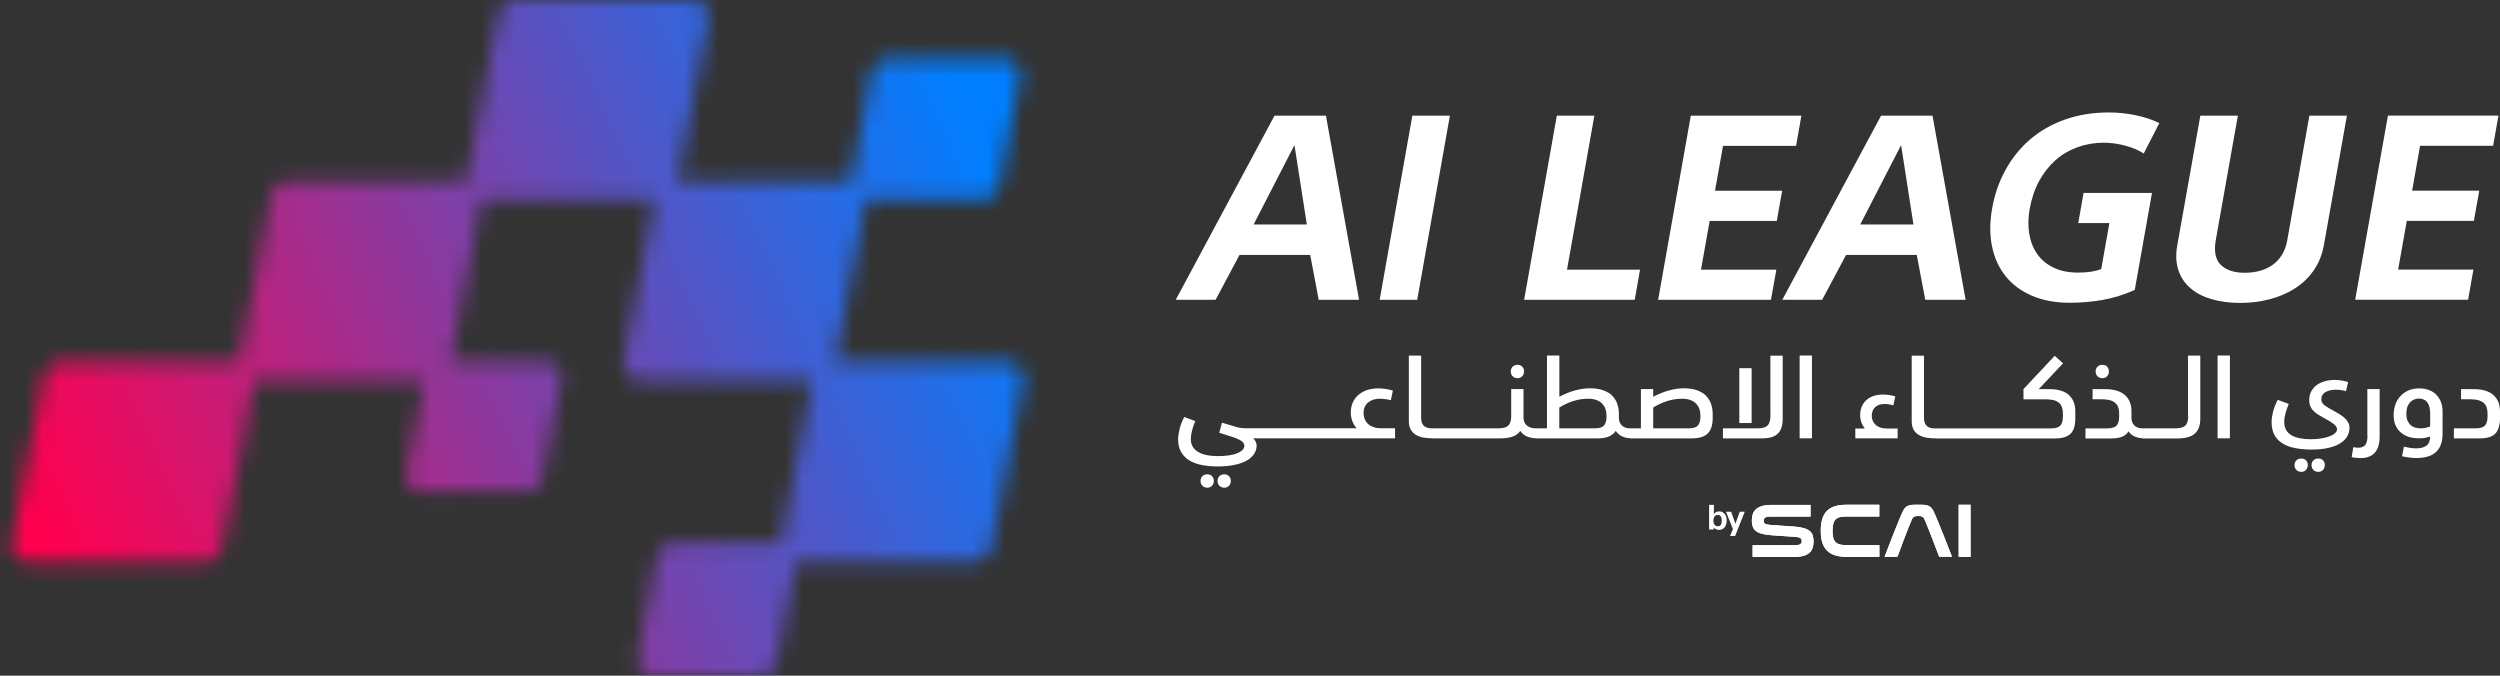 <svg width="148" height="40" viewBox="0 0 148 40" fill="none" xmlns="http://www.w3.org/2000/svg">
<rect x="0" y="0" width="148" height="40" fill="#333333" stroke="none"/>
<path d="M71.962 17.75H69.603L75.45 6.849H78.496L80.457 17.75H78.068L77.564 15.093H73.377L71.962 17.75ZM74.214 13.29H77.365L76.632 8.59L74.214 13.29Z" fill="white"/>
<path d="M83.611 6.849H85.834L83.898 17.75H81.676L83.611 6.849Z" fill="white"/>
<path d="M92.164 6.849H94.386L92.767 15.963H97.091L96.775 17.75H90.228L92.164 6.849Z" fill="white"/>
<path d="M100.096 6.849H106.643L106.327 8.635H102.003L101.528 11.292H105.503L105.186 13.078H101.212L100.7 15.963H105.161L104.841 17.75H98.161L100.096 6.849Z" fill="white"/>
<path d="M107.871 17.75H105.511L111.358 6.849H114.405L116.365 17.75H113.976L113.472 15.093H109.286L107.871 17.75ZM110.126 13.29H113.277L112.544 8.59L110.126 13.29Z" fill="white"/>
<path d="M137.568 14.527C137.472 15.076 137.272 15.564 136.981 15.992C136.686 16.421 136.319 16.775 135.878 17.062C135.437 17.346 134.938 17.566 134.38 17.712C133.822 17.858 133.231 17.933 132.611 17.933C131.991 17.933 131.433 17.858 130.93 17.712C130.426 17.566 130.01 17.35 129.677 17.062C129.344 16.779 129.103 16.421 128.961 15.992C128.82 15.564 128.795 15.076 128.894 14.527L130.26 6.849H132.482L131.167 14.252C131.059 14.922 131.167 15.409 131.5 15.709C131.833 16.009 132.303 16.155 132.915 16.146C133.219 16.146 133.506 16.109 133.772 16.038C134.039 15.967 134.284 15.855 134.509 15.701C134.734 15.547 134.925 15.351 135.079 15.106C135.233 14.86 135.341 14.577 135.4 14.252L136.715 6.849H138.937L137.572 14.527H137.568Z" fill="white"/>
<path d="M126.907 9.089C126.636 8.906 126.282 8.752 125.845 8.631C125.408 8.511 124.975 8.448 124.538 8.448C123.989 8.448 123.473 8.54 122.986 8.715C122.499 8.894 122.062 9.148 121.683 9.485C121.305 9.822 120.984 10.23 120.718 10.713C120.456 11.196 120.268 11.75 120.156 12.37C120.064 12.891 120.056 13.378 120.131 13.836C120.206 14.294 120.364 14.694 120.601 15.035C120.838 15.376 121.163 15.647 121.571 15.843C121.975 16.043 122.466 16.138 123.032 16.138C123.598 16.138 124.043 16.067 124.393 15.926L124.876 13.207H123.032L123.348 11.421H127.398L126.378 17.163C125.75 17.446 125.113 17.645 124.468 17.758C123.823 17.87 123.182 17.924 122.541 17.924C121.688 17.924 120.943 17.787 120.302 17.512C119.661 17.238 119.14 16.854 118.741 16.359C118.341 15.868 118.071 15.276 117.929 14.589C117.788 13.902 117.788 13.145 117.938 12.32C118.083 11.496 118.35 10.738 118.733 10.047C119.115 9.356 119.598 8.756 120.185 8.252C120.772 7.749 121.459 7.357 122.245 7.078C123.032 6.799 123.893 6.658 124.838 6.658C125.375 6.658 125.904 6.712 126.424 6.82C126.944 6.928 127.414 7.082 127.835 7.286L126.907 9.089Z" fill="white"/>
<path d="M141.366 6.845H147.909L147.592 8.631H143.268L142.798 11.288H146.773L146.452 13.074H142.482L141.97 15.959H146.427L146.111 17.745H139.427L141.366 6.845Z" fill="white"/>
<path d="M102.103 30.432C102.065 30.382 102.019 30.345 101.965 30.315C101.911 30.286 101.845 30.274 101.774 30.274C101.711 30.274 101.657 30.286 101.603 30.311C101.549 30.336 101.503 30.378 101.462 30.432V29.887H101.179V31.344H101.453V31.227C101.491 31.277 101.537 31.315 101.595 31.335C101.649 31.356 101.707 31.369 101.77 31.369C101.84 31.369 101.903 31.356 101.961 31.327C102.019 31.298 102.065 31.261 102.103 31.211C102.14 31.161 102.169 31.102 102.19 31.036C102.211 30.969 102.219 30.898 102.219 30.819C102.219 30.74 102.211 30.669 102.19 30.603C102.169 30.536 102.144 30.478 102.107 30.428M101.92 30.952C101.911 30.994 101.895 31.027 101.878 31.061C101.857 31.09 101.836 31.115 101.803 31.131C101.774 31.148 101.736 31.156 101.695 31.156C101.653 31.156 101.616 31.148 101.582 31.131C101.549 31.115 101.52 31.09 101.499 31.061C101.478 31.032 101.462 30.994 101.449 30.952C101.437 30.911 101.433 30.865 101.433 30.819C101.433 30.773 101.437 30.723 101.449 30.686C101.462 30.644 101.478 30.611 101.499 30.578C101.52 30.549 101.549 30.524 101.582 30.507C101.616 30.49 101.653 30.482 101.691 30.482C101.728 30.482 101.766 30.49 101.799 30.507C101.828 30.524 101.853 30.549 101.874 30.578C101.895 30.607 101.907 30.644 101.915 30.686C101.924 30.728 101.928 30.769 101.928 30.819C101.928 30.869 101.924 30.911 101.915 30.952" fill="white"/>
<path d="M102.993 30.295L102.74 30.998H102.735L102.482 30.295H102.178L102.59 31.319L102.419 31.731H102.719L103.289 30.295H102.993Z" fill="white"/>
<path d="M103.755 32.968V32.276H106.26C106.552 32.276 106.664 32.206 106.664 32.018C106.647 31.839 106.531 31.798 106.223 31.781L104.87 31.685C103.934 31.623 103.709 31.348 103.709 30.811C103.709 30.274 103.967 29.891 104.874 29.891H107.184V30.582H104.829C104.546 30.578 104.408 30.644 104.408 30.836C104.408 31.027 104.558 31.052 104.866 31.081L106.219 31.173C107.134 31.248 107.359 31.498 107.363 32.052C107.363 32.601 107.118 32.972 106.21 32.972H103.751L103.755 32.968Z" fill="white"/>
<path d="M109.34 32.968C108.254 32.968 107.788 32.48 107.788 31.423C107.788 30.365 108.229 29.882 109.303 29.882H111.255V30.578H109.357C108.716 30.578 108.496 30.711 108.487 31.423C108.487 31.777 108.541 31.989 108.691 32.114C108.837 32.239 109.024 32.272 109.37 32.272H111.259V32.968H109.345H109.34Z" fill="white"/>
<path d="M116.656 29.882H115.953V32.968H116.656V29.882Z" fill="white"/>
<path d="M113.76 29.882C114.093 29.882 114.305 29.941 114.459 30.253C114.7 30.736 115.558 32.959 115.558 32.959H114.8C114.8 32.959 114.184 31.323 113.93 30.744C113.86 30.586 113.781 30.549 113.585 30.549H113.535C113.339 30.549 113.256 30.59 113.185 30.744C112.932 31.319 112.328 32.964 112.328 32.964H111.566C111.566 32.964 112.415 30.736 112.657 30.253C112.811 29.941 113.023 29.882 113.352 29.882H113.764H113.76Z" fill="white"/>
<path d="M103.755 32.968V32.276H106.26C106.552 32.276 106.664 32.206 106.664 32.018C106.647 31.839 106.531 31.798 106.223 31.781L104.87 31.685C103.934 31.623 103.709 31.348 103.709 30.811C103.709 30.274 103.967 29.891 104.874 29.891H107.184V30.582H104.829C104.546 30.578 104.408 30.644 104.408 30.836C104.408 31.027 104.558 31.052 104.866 31.081L106.219 31.173C107.134 31.248 107.359 31.498 107.363 32.052C107.363 32.601 107.118 32.972 106.21 32.972H103.751L103.755 32.968Z" fill="white"/>
<path d="M109.34 32.968C108.254 32.968 107.788 32.48 107.788 31.423C107.788 30.365 108.229 29.882 109.303 29.882H111.255V30.578H109.357C108.716 30.578 108.496 30.711 108.487 31.423C108.487 31.777 108.541 31.989 108.691 32.114C108.837 32.239 109.024 32.272 109.37 32.272H111.259V32.968H109.345H109.34Z" fill="white"/>
<path d="M116.656 29.882H115.953V32.968H116.656V29.882Z" fill="white"/>
<path d="M113.76 29.882C114.093 29.882 114.305 29.941 114.459 30.253C114.7 30.736 115.558 32.959 115.558 32.959H114.8C114.8 32.959 114.184 31.323 113.93 30.744C113.86 30.586 113.781 30.549 113.585 30.549H113.535C113.339 30.549 113.256 30.59 113.185 30.744C112.932 31.319 112.328 32.964 112.328 32.964H111.566C111.566 32.964 112.415 30.736 112.657 30.253C112.811 29.941 113.023 29.882 113.352 29.882H113.764H113.76Z" fill="white"/>
<mask id="mask0_648_739" style="mask-type:luminance" maskUnits="userSpaceOnUse" x="0" y="0" width="61" height="40">
<path d="M30.472 0C30.006 0 29.598 0.333 29.511 0.791L27.605 10.659C27.605 10.659 27.605 10.7 27.6 10.721C27.58 10.721 27.559 10.713 27.538 10.713H17.017C16.546 10.713 16.147 11.046 16.055 11.504L14.149 21.368C14.145 21.389 14.149 21.409 14.145 21.434C14.124 21.434 14.103 21.426 14.082 21.426H3.565C3.095 21.426 2.691 21.759 2.604 22.217L0.698 32.081C0.644 32.368 0.719 32.664 0.902 32.893C1.089 33.117 1.364 33.247 1.655 33.247H12.176C12.643 33.247 13.046 32.913 13.138 32.456L15.044 22.588C15.044 22.567 15.044 22.546 15.048 22.525C15.069 22.525 15.09 22.534 15.111 22.534H25.12L24.05 28.067C24 28.321 24.067 28.575 24.229 28.775C24.392 28.975 24.633 29.087 24.887 29.087H31.242C31.65 29.087 32.004 28.796 32.083 28.396L33.231 22.446C33.281 22.196 33.215 21.938 33.053 21.738C32.89 21.543 32.649 21.426 32.395 21.426H26.651L28.495 11.875C28.495 11.875 28.495 11.833 28.499 11.812C28.52 11.812 28.541 11.82 28.562 11.82H38.758L36.915 21.372C36.861 21.659 36.935 21.955 37.119 22.18C37.306 22.404 37.581 22.538 37.872 22.538H48.073L46.225 32.085C46.225 32.106 46.225 32.127 46.221 32.152C46.2 32.152 46.179 32.143 46.158 32.143H39.849C39.383 32.143 38.975 32.476 38.887 32.934L37.747 38.838C37.693 39.126 37.768 39.421 37.955 39.646C38.142 39.871 38.417 40 38.709 40H45.018C45.484 40 45.892 39.667 45.979 39.209L47.12 33.305C47.124 33.284 47.12 33.263 47.124 33.242C47.145 33.242 47.166 33.251 47.186 33.251H57.708C58.174 33.251 58.581 32.918 58.669 32.46L60.575 22.592C60.629 22.305 60.554 22.009 60.371 21.784C60.184 21.559 59.909 21.426 59.614 21.426H49.413L51.257 11.875C51.261 11.854 51.257 11.833 51.261 11.812C51.282 11.812 51.302 11.82 51.323 11.82H58.186C58.652 11.82 59.06 11.488 59.148 11.03L60.388 4.605C60.442 4.318 60.367 4.022 60.184 3.797C59.997 3.572 59.722 3.443 59.431 3.443H52.568C52.097 3.443 51.694 3.776 51.606 4.234L50.366 10.659C50.366 10.659 50.366 10.7 50.362 10.721C50.341 10.721 50.32 10.713 50.299 10.713H40.099L41.946 1.166C42.001 0.879 41.926 0.583 41.742 0.358C41.555 0.133 41.281 0 40.989 0H30.468H30.472Z" fill="white"/>
</mask>
<g mask="url(#mask0_648_739)">
<path d="M50.28 -22.692L-14.474 6.898L10.996 62.681L75.75 33.09L50.28 -22.692Z" fill="url(#paint0_linear_648_739)"/>
</g>
<path d="M71.471 28.079C71.354 28.079 71.259 28.117 71.184 28.188C71.109 28.263 71.071 28.354 71.071 28.471C71.071 28.587 71.109 28.683 71.184 28.758C71.259 28.833 71.354 28.871 71.471 28.871C71.587 28.871 71.679 28.833 71.75 28.758C71.82 28.683 71.858 28.587 71.858 28.471C71.858 28.354 71.82 28.259 71.75 28.188C71.679 28.113 71.583 28.079 71.471 28.079Z" fill="white"/>
<path d="M72.478 28.079C72.361 28.079 72.265 28.117 72.191 28.188C72.116 28.263 72.078 28.354 72.078 28.471C72.078 28.587 72.116 28.683 72.191 28.758C72.265 28.833 72.361 28.871 72.478 28.871C72.594 28.871 72.686 28.833 72.757 28.758C72.827 28.683 72.865 28.587 72.865 28.471C72.865 28.354 72.827 28.259 72.757 28.188C72.686 28.113 72.59 28.079 72.478 28.079Z" fill="white"/>
<path d="M81.302 25.286C81.173 25.236 81.064 25.169 80.977 25.09C80.894 25.007 80.831 24.911 80.786 24.803C80.744 24.695 80.723 24.578 80.723 24.453C80.723 24.311 80.748 24.186 80.798 24.078C80.848 23.97 80.919 23.883 81.01 23.812C81.102 23.741 81.206 23.687 81.318 23.654C81.435 23.62 81.56 23.604 81.693 23.604C81.835 23.608 81.963 23.62 82.076 23.637C82.188 23.654 82.276 23.674 82.338 23.691L82.459 23.125C82.342 23.083 82.205 23.054 82.047 23.029C81.884 23.004 81.735 22.992 81.593 22.992C81.36 22.992 81.148 23.025 80.952 23.083C80.757 23.146 80.582 23.241 80.432 23.366C80.282 23.491 80.165 23.645 80.087 23.824C80.007 24.003 79.966 24.207 79.966 24.428C79.966 24.586 79.995 24.749 80.049 24.907C80.103 25.065 80.191 25.215 80.307 25.352H74.614H73.852C73.806 25.352 73.756 25.352 73.698 25.352C73.64 25.352 73.581 25.344 73.523 25.34C73.465 25.331 73.407 25.327 73.348 25.315C73.294 25.306 73.244 25.294 73.207 25.282L72.341 25.023L72.179 25.619L72.986 25.877C73.249 25.964 73.427 26.052 73.523 26.131C73.619 26.21 73.665 26.297 73.665 26.389C73.665 26.564 73.531 26.71 73.261 26.826C72.99 26.943 72.603 27.001 72.091 27.001C71.579 27.001 71.197 26.918 70.918 26.747C70.639 26.576 70.497 26.327 70.497 25.994C70.497 25.848 70.522 25.677 70.568 25.49C70.614 25.302 70.676 25.115 70.76 24.928L70.106 24.686C69.981 24.928 69.89 25.165 69.832 25.398C69.773 25.636 69.744 25.831 69.744 25.994C69.744 26.285 69.798 26.535 69.911 26.739C70.023 26.943 70.181 27.114 70.389 27.243C70.597 27.372 70.843 27.468 71.134 27.526C71.425 27.584 71.754 27.613 72.125 27.613C72.495 27.613 72.82 27.58 73.103 27.517C73.386 27.455 73.627 27.367 73.814 27.259C74.006 27.151 74.152 27.018 74.247 26.864C74.347 26.71 74.393 26.547 74.393 26.372C74.393 26.297 74.372 26.218 74.335 26.143C74.293 26.064 74.243 25.998 74.181 25.948H82.588V25.352H81.76C81.576 25.352 81.422 25.327 81.289 25.277" fill="white"/>
<path d="M89.837 22.388C89.954 22.388 90.045 22.35 90.116 22.275C90.187 22.201 90.224 22.105 90.224 21.988C90.224 21.872 90.191 21.776 90.116 21.705C90.045 21.63 89.949 21.597 89.837 21.597C89.725 21.597 89.625 21.634 89.55 21.705C89.475 21.78 89.438 21.872 89.438 21.988C89.438 22.105 89.475 22.201 89.55 22.275C89.625 22.35 89.721 22.388 89.837 22.388Z" fill="white"/>
<path d="M101.016 23.441C100.879 23.304 100.704 23.196 100.488 23.112C100.271 23.029 100.005 22.987 99.689 22.987C99.422 22.987 99.139 23.025 98.84 23.104C98.54 23.183 98.216 23.308 97.87 23.487V23.033H97.142V25.357H96.48C96.293 25.357 96.143 25.302 96.022 25.194C95.906 25.086 95.843 24.944 95.839 24.761V24.507C95.839 24.303 95.81 24.107 95.748 23.924C95.689 23.741 95.589 23.579 95.456 23.437C95.323 23.296 95.14 23.187 94.919 23.108C94.699 23.029 94.436 22.987 94.133 22.987C93.862 22.987 93.575 23.025 93.275 23.104C92.976 23.183 92.655 23.308 92.314 23.487V21.047H91.582V25.357H90.928C90.691 25.357 90.512 25.298 90.383 25.186C90.254 25.073 90.191 24.915 90.191 24.715V23.033H89.463V24.649C89.463 24.903 89.405 25.082 89.292 25.194C89.18 25.302 88.984 25.357 88.71 25.357H84.764C84.685 25.357 84.606 25.348 84.531 25.331C84.456 25.315 84.39 25.282 84.327 25.24C84.269 25.194 84.219 25.132 84.186 25.048C84.148 24.965 84.132 24.865 84.132 24.749V21.051H83.403V24.932C83.403 25.132 83.441 25.298 83.52 25.436C83.599 25.573 83.703 25.677 83.836 25.752C83.969 25.827 84.123 25.881 84.298 25.91C84.456 25.935 84.631 25.948 84.814 25.948C84.827 25.948 84.835 25.952 84.847 25.952H88.793C88.793 25.952 88.797 25.952 88.801 25.952C89.109 25.952 89.359 25.914 89.555 25.844C89.75 25.773 89.9 25.66 90 25.511C90.054 25.59 90.117 25.66 90.191 25.719C90.266 25.777 90.35 25.823 90.441 25.856C90.533 25.89 90.628 25.914 90.728 25.931C90.816 25.944 90.899 25.948 90.978 25.952C90.986 25.952 90.995 25.952 91.003 25.952H94.599C94.861 25.952 95.077 25.914 95.248 25.84C95.419 25.765 95.552 25.656 95.652 25.511C95.752 25.66 95.889 25.773 96.051 25.844C96.193 25.906 96.347 25.935 96.501 25.944C96.522 25.944 96.538 25.952 96.555 25.952H100.151C100.584 25.952 100.896 25.856 101.096 25.665C101.291 25.473 101.391 25.169 101.391 24.753V24.511C101.391 24.307 101.362 24.112 101.299 23.928C101.241 23.745 101.141 23.583 101.008 23.445M94.969 25.182C94.869 25.298 94.686 25.357 94.424 25.357H92.31V24.124C92.589 23.953 92.872 23.828 93.155 23.737C93.438 23.649 93.721 23.604 94.004 23.604C94.195 23.604 94.362 23.629 94.499 23.679C94.64 23.729 94.753 23.799 94.844 23.891C94.936 23.983 95.002 24.091 95.044 24.216C95.086 24.341 95.107 24.482 95.107 24.632C95.111 24.878 95.065 25.057 94.965 25.173M100.521 25.182C100.425 25.298 100.247 25.357 99.989 25.357H97.87V24.124C98.136 23.962 98.407 23.837 98.686 23.745C98.965 23.654 99.26 23.608 99.568 23.604C99.76 23.604 99.922 23.629 100.063 23.679C100.201 23.729 100.317 23.799 100.405 23.891C100.496 23.983 100.563 24.095 100.604 24.22C100.646 24.345 100.667 24.486 100.667 24.636C100.667 24.886 100.617 25.069 100.521 25.182Z" fill="white"/>
<path d="M104.811 24.536C104.816 24.84 104.766 25.053 104.653 25.173C104.545 25.294 104.35 25.357 104.071 25.357H101.998V25.952H104.312C104.741 25.952 105.049 25.86 105.244 25.673C105.44 25.486 105.536 25.19 105.536 24.786V21.055H104.807V24.536H104.811Z" fill="white"/>
<path d="M103.696 21.797H102.968V25.044H103.696V21.797Z" fill="white"/>
<path d="M107.267 21.047H106.539V25.948H107.267V21.047Z" fill="white"/>
<path d="M111.287 25.298C111.167 25.252 111.071 25.19 111 25.115C110.93 25.04 110.88 24.957 110.85 24.869C110.821 24.782 110.809 24.695 110.809 24.611C110.809 24.403 110.875 24.236 111.004 24.107C111.138 23.983 111.312 23.916 111.541 23.916C111.662 23.916 111.77 23.924 111.87 23.945C111.966 23.966 112.041 23.983 112.091 23.995C112.091 23.987 112.095 23.962 112.103 23.916C112.112 23.87 112.124 23.82 112.136 23.762C112.149 23.703 112.161 23.649 112.174 23.595C112.186 23.541 112.195 23.5 112.203 23.47C112.107 23.433 111.991 23.408 111.853 23.387C111.716 23.366 111.595 23.358 111.483 23.358C111.258 23.358 111.059 23.387 110.888 23.45C110.717 23.512 110.576 23.599 110.463 23.708C110.347 23.82 110.264 23.949 110.205 24.099C110.151 24.249 110.122 24.407 110.122 24.578C110.122 24.728 110.147 24.869 110.193 25.003C110.239 25.136 110.309 25.257 110.397 25.369H109.835V25.948H112.34V25.369H111.733C111.554 25.369 111.404 25.344 111.287 25.298Z" fill="white"/>
<path d="M122.504 23.404C122.383 23.287 122.225 23.2 122.029 23.133C121.834 23.071 121.605 23.037 121.338 23.037H120.693L122.133 21.509L121.638 21.064L119.79 23.033V23.641H121.139C121.488 23.641 121.742 23.712 121.896 23.849C122.05 23.991 122.125 24.203 122.125 24.486V24.649C122.125 24.903 122.075 25.086 121.971 25.194C121.867 25.306 121.688 25.361 121.426 25.361H114.534C114.455 25.361 114.376 25.352 114.301 25.336C114.226 25.319 114.159 25.286 114.097 25.244C114.039 25.198 113.989 25.136 113.955 25.053C113.922 24.969 113.901 24.869 113.901 24.753V21.055H113.173V24.936C113.173 25.136 113.21 25.302 113.289 25.44C113.368 25.577 113.473 25.681 113.606 25.756C113.739 25.831 113.893 25.885 114.068 25.914C114.226 25.939 114.401 25.952 114.584 25.952C114.596 25.952 114.605 25.956 114.621 25.956H115.608H116.594H119.553H119.561H121.663C122.079 25.956 122.383 25.864 122.575 25.681C122.766 25.498 122.858 25.19 122.858 24.757V24.345C122.858 24.153 122.828 23.978 122.77 23.82C122.712 23.662 122.62 23.524 122.5 23.412" fill="white"/>
<path d="M124.46 22.388C124.577 22.388 124.668 22.35 124.739 22.275C124.81 22.201 124.847 22.105 124.847 21.988C124.847 21.872 124.814 21.776 124.739 21.705C124.668 21.63 124.572 21.597 124.46 21.597C124.348 21.597 124.248 21.634 124.173 21.705C124.098 21.78 124.061 21.872 124.061 21.988C124.061 22.105 124.098 22.201 124.173 22.275C124.248 22.35 124.344 22.388 124.46 22.388Z" fill="white"/>
<path d="M129.541 24.649C129.541 24.898 129.487 25.078 129.375 25.19C129.263 25.302 129.067 25.357 128.788 25.357H126.815C126.628 25.357 126.478 25.302 126.358 25.19C126.241 25.078 126.183 24.932 126.183 24.749V24.336C126.183 24.145 126.154 23.97 126.091 23.812C126.033 23.654 125.937 23.516 125.812 23.404C125.688 23.287 125.525 23.2 125.325 23.133C125.126 23.071 124.893 23.037 124.622 23.037H123.881V23.637H124.435C124.63 23.637 124.793 23.658 124.926 23.695C125.059 23.737 125.163 23.791 125.238 23.866C125.317 23.941 125.371 24.028 125.405 24.128C125.438 24.232 125.454 24.349 125.454 24.482V24.645C125.454 24.894 125.405 25.073 125.309 25.186C125.213 25.298 125.026 25.357 124.755 25.361H123.461V25.956H124.993C125.251 25.956 125.463 25.923 125.625 25.856C125.787 25.79 125.916 25.681 126.012 25.535C126.1 25.677 126.229 25.785 126.399 25.852C126.541 25.91 126.682 25.939 126.828 25.948C126.853 25.948 126.87 25.956 126.899 25.956H128.871H128.88C129.354 25.956 129.704 25.869 129.924 25.677C130.145 25.486 130.257 25.19 130.257 24.782V21.051H129.529V24.653L129.541 24.649Z" fill="white"/>
<path d="M132.01 21.047H131.281V25.948H132.01V21.047Z" fill="white"/>
<path d="M137.241 27.143C137.125 27.143 137.029 27.18 136.954 27.251C136.879 27.326 136.842 27.418 136.842 27.534C136.842 27.651 136.879 27.746 136.954 27.821C137.029 27.896 137.125 27.934 137.241 27.934C137.358 27.934 137.449 27.896 137.52 27.821C137.591 27.746 137.628 27.651 137.628 27.534C137.628 27.418 137.595 27.322 137.52 27.251C137.449 27.176 137.354 27.143 137.241 27.143Z" fill="white"/>
<path d="M136.234 27.143C136.118 27.143 136.022 27.18 135.947 27.251C135.872 27.326 135.835 27.418 135.835 27.534C135.835 27.651 135.872 27.746 135.947 27.821C136.022 27.896 136.118 27.934 136.234 27.934C136.351 27.934 136.443 27.896 136.513 27.821C136.584 27.746 136.622 27.651 136.622 27.534C136.622 27.418 136.588 27.322 136.513 27.251C136.443 27.176 136.347 27.143 136.234 27.143Z" fill="white"/>
<path d="M138.756 24.703C138.66 24.624 138.552 24.549 138.431 24.478C138.315 24.407 138.202 24.345 138.094 24.287C138.011 24.241 137.928 24.195 137.849 24.149C137.77 24.103 137.699 24.053 137.632 24.008C137.566 23.957 137.516 23.903 137.478 23.845C137.441 23.787 137.42 23.72 137.42 23.649C137.42 23.458 137.499 23.312 137.661 23.216C137.824 23.121 138.032 23.071 138.29 23.071C138.406 23.071 138.519 23.079 138.631 23.1C138.743 23.121 138.827 23.137 138.885 23.158L139.006 22.617C138.952 22.6 138.889 22.584 138.823 22.567C138.752 22.55 138.685 22.538 138.614 22.525C138.544 22.513 138.473 22.504 138.406 22.5C138.336 22.492 138.277 22.492 138.223 22.492C137.986 22.492 137.77 22.525 137.57 22.588C137.37 22.65 137.208 22.742 137.079 22.85C136.954 22.962 136.858 23.087 136.796 23.233C136.733 23.379 136.704 23.529 136.704 23.691C136.704 23.82 136.725 23.933 136.762 24.032C136.804 24.128 136.858 24.22 136.933 24.299C137.008 24.378 137.095 24.453 137.195 24.52C137.299 24.586 137.412 24.653 137.537 24.72C137.803 24.861 138.007 24.986 138.144 25.09C138.282 25.194 138.352 25.302 138.352 25.415C138.352 25.49 138.319 25.561 138.248 25.631C138.177 25.698 138.086 25.76 137.965 25.81C137.845 25.86 137.686 25.906 137.495 25.944C137.303 25.981 137.07 26.002 136.804 26.002C136.571 26.002 136.359 25.985 136.167 25.948C135.976 25.91 135.809 25.856 135.668 25.773C135.526 25.694 135.418 25.59 135.343 25.461C135.268 25.331 135.227 25.173 135.227 24.986C135.227 24.815 135.252 24.645 135.302 24.465C135.352 24.287 135.414 24.103 135.493 23.912L134.84 23.67C134.711 23.92 134.619 24.157 134.561 24.39C134.507 24.624 134.478 24.819 134.478 24.986C134.478 25.277 134.532 25.531 134.64 25.735C134.748 25.944 134.906 26.11 135.106 26.239C135.31 26.368 135.555 26.464 135.847 26.522C136.138 26.581 136.467 26.614 136.837 26.614C137.208 26.614 137.537 26.585 137.807 26.522C138.082 26.464 138.315 26.377 138.51 26.26C138.706 26.143 138.852 26.006 138.947 25.852C139.043 25.694 139.089 25.519 139.089 25.327C139.089 25.198 139.056 25.082 138.997 24.982C138.935 24.878 138.856 24.79 138.756 24.707" fill="white"/>
<path d="M140.155 25.777C140.155 26.023 140.118 26.202 140.039 26.323C139.96 26.439 139.818 26.502 139.614 26.506C139.527 26.506 139.427 26.493 139.314 26.472L139.219 27.059C139.281 27.076 139.36 27.093 139.452 27.101C139.543 27.109 139.639 27.118 139.739 27.118C139.914 27.118 140.068 27.093 140.209 27.047C140.351 27.001 140.467 26.926 140.567 26.822C140.667 26.718 140.746 26.585 140.796 26.418C140.85 26.252 140.875 26.052 140.875 25.814V23.033H140.147V25.773L140.155 25.777Z" fill="white"/>
<path d="M144.217 23.35C144.096 23.233 143.946 23.146 143.776 23.083C143.605 23.021 143.418 22.992 143.218 22.992C142.977 22.992 142.764 23.033 142.577 23.116C142.39 23.2 142.232 23.312 142.098 23.458C141.969 23.599 141.87 23.766 141.803 23.957C141.736 24.149 141.703 24.353 141.703 24.57C141.703 25.003 141.836 25.34 142.103 25.581C142.369 25.827 142.735 25.948 143.201 25.948C143.355 25.948 143.484 25.939 143.584 25.919C143.684 25.898 143.776 25.873 143.863 25.844C143.863 26.093 143.792 26.273 143.647 26.381C143.501 26.489 143.297 26.543 143.031 26.543C142.902 26.543 142.777 26.531 142.652 26.51C142.527 26.489 142.415 26.464 142.311 26.443L142.203 27.009C142.332 27.043 142.473 27.068 142.627 27.084C142.781 27.105 142.923 27.114 143.056 27.114C143.58 27.114 143.967 26.993 144.221 26.751C144.475 26.51 144.6 26.152 144.6 25.673V24.366C144.6 24.149 144.567 23.953 144.496 23.779C144.425 23.604 144.329 23.462 144.209 23.346M143.876 25.244C143.809 25.269 143.73 25.298 143.643 25.319C143.555 25.344 143.439 25.357 143.301 25.357C143.193 25.357 143.089 25.344 142.989 25.315C142.889 25.29 142.802 25.244 142.723 25.177C142.644 25.111 142.581 25.023 142.531 24.915C142.481 24.803 142.456 24.669 142.456 24.507C142.456 24.32 142.481 24.17 142.531 24.049C142.581 23.933 142.644 23.841 142.719 23.774C142.794 23.708 142.873 23.666 142.956 23.637C143.039 23.608 143.118 23.595 143.189 23.595C143.318 23.595 143.426 23.62 143.514 23.666C143.601 23.712 143.672 23.774 143.722 23.858C143.776 23.937 143.813 24.032 143.834 24.145C143.855 24.257 143.867 24.374 143.867 24.499V25.24L143.876 25.244Z" fill="white"/>
<path d="M147.908 23.812C147.846 23.654 147.75 23.516 147.625 23.4C147.5 23.283 147.338 23.191 147.138 23.129C146.943 23.067 146.705 23.037 146.435 23.037H145.694V23.637H146.252C146.443 23.637 146.606 23.658 146.735 23.695C146.864 23.737 146.972 23.791 147.047 23.866C147.126 23.941 147.18 24.028 147.213 24.132C147.246 24.236 147.263 24.353 147.263 24.482V24.645C147.263 24.894 147.213 25.073 147.117 25.186C147.022 25.298 146.834 25.357 146.564 25.357H145.27V25.952H146.805C147.242 25.952 147.55 25.856 147.729 25.66C147.908 25.469 148 25.165 148 24.749V24.336C148 24.145 147.966 23.97 147.908 23.812Z" fill="white"/>
<defs>
<linearGradient id="paint0_linear_648_739" x1="3.392" y1="32.992" x2="57.905" y2="8.101" gradientUnits="userSpaceOnUse">
<stop stop-color="#FF004F"/>
<stop offset="1" stop-color="#007EFF"/>
</linearGradient>
</defs>
</svg>
